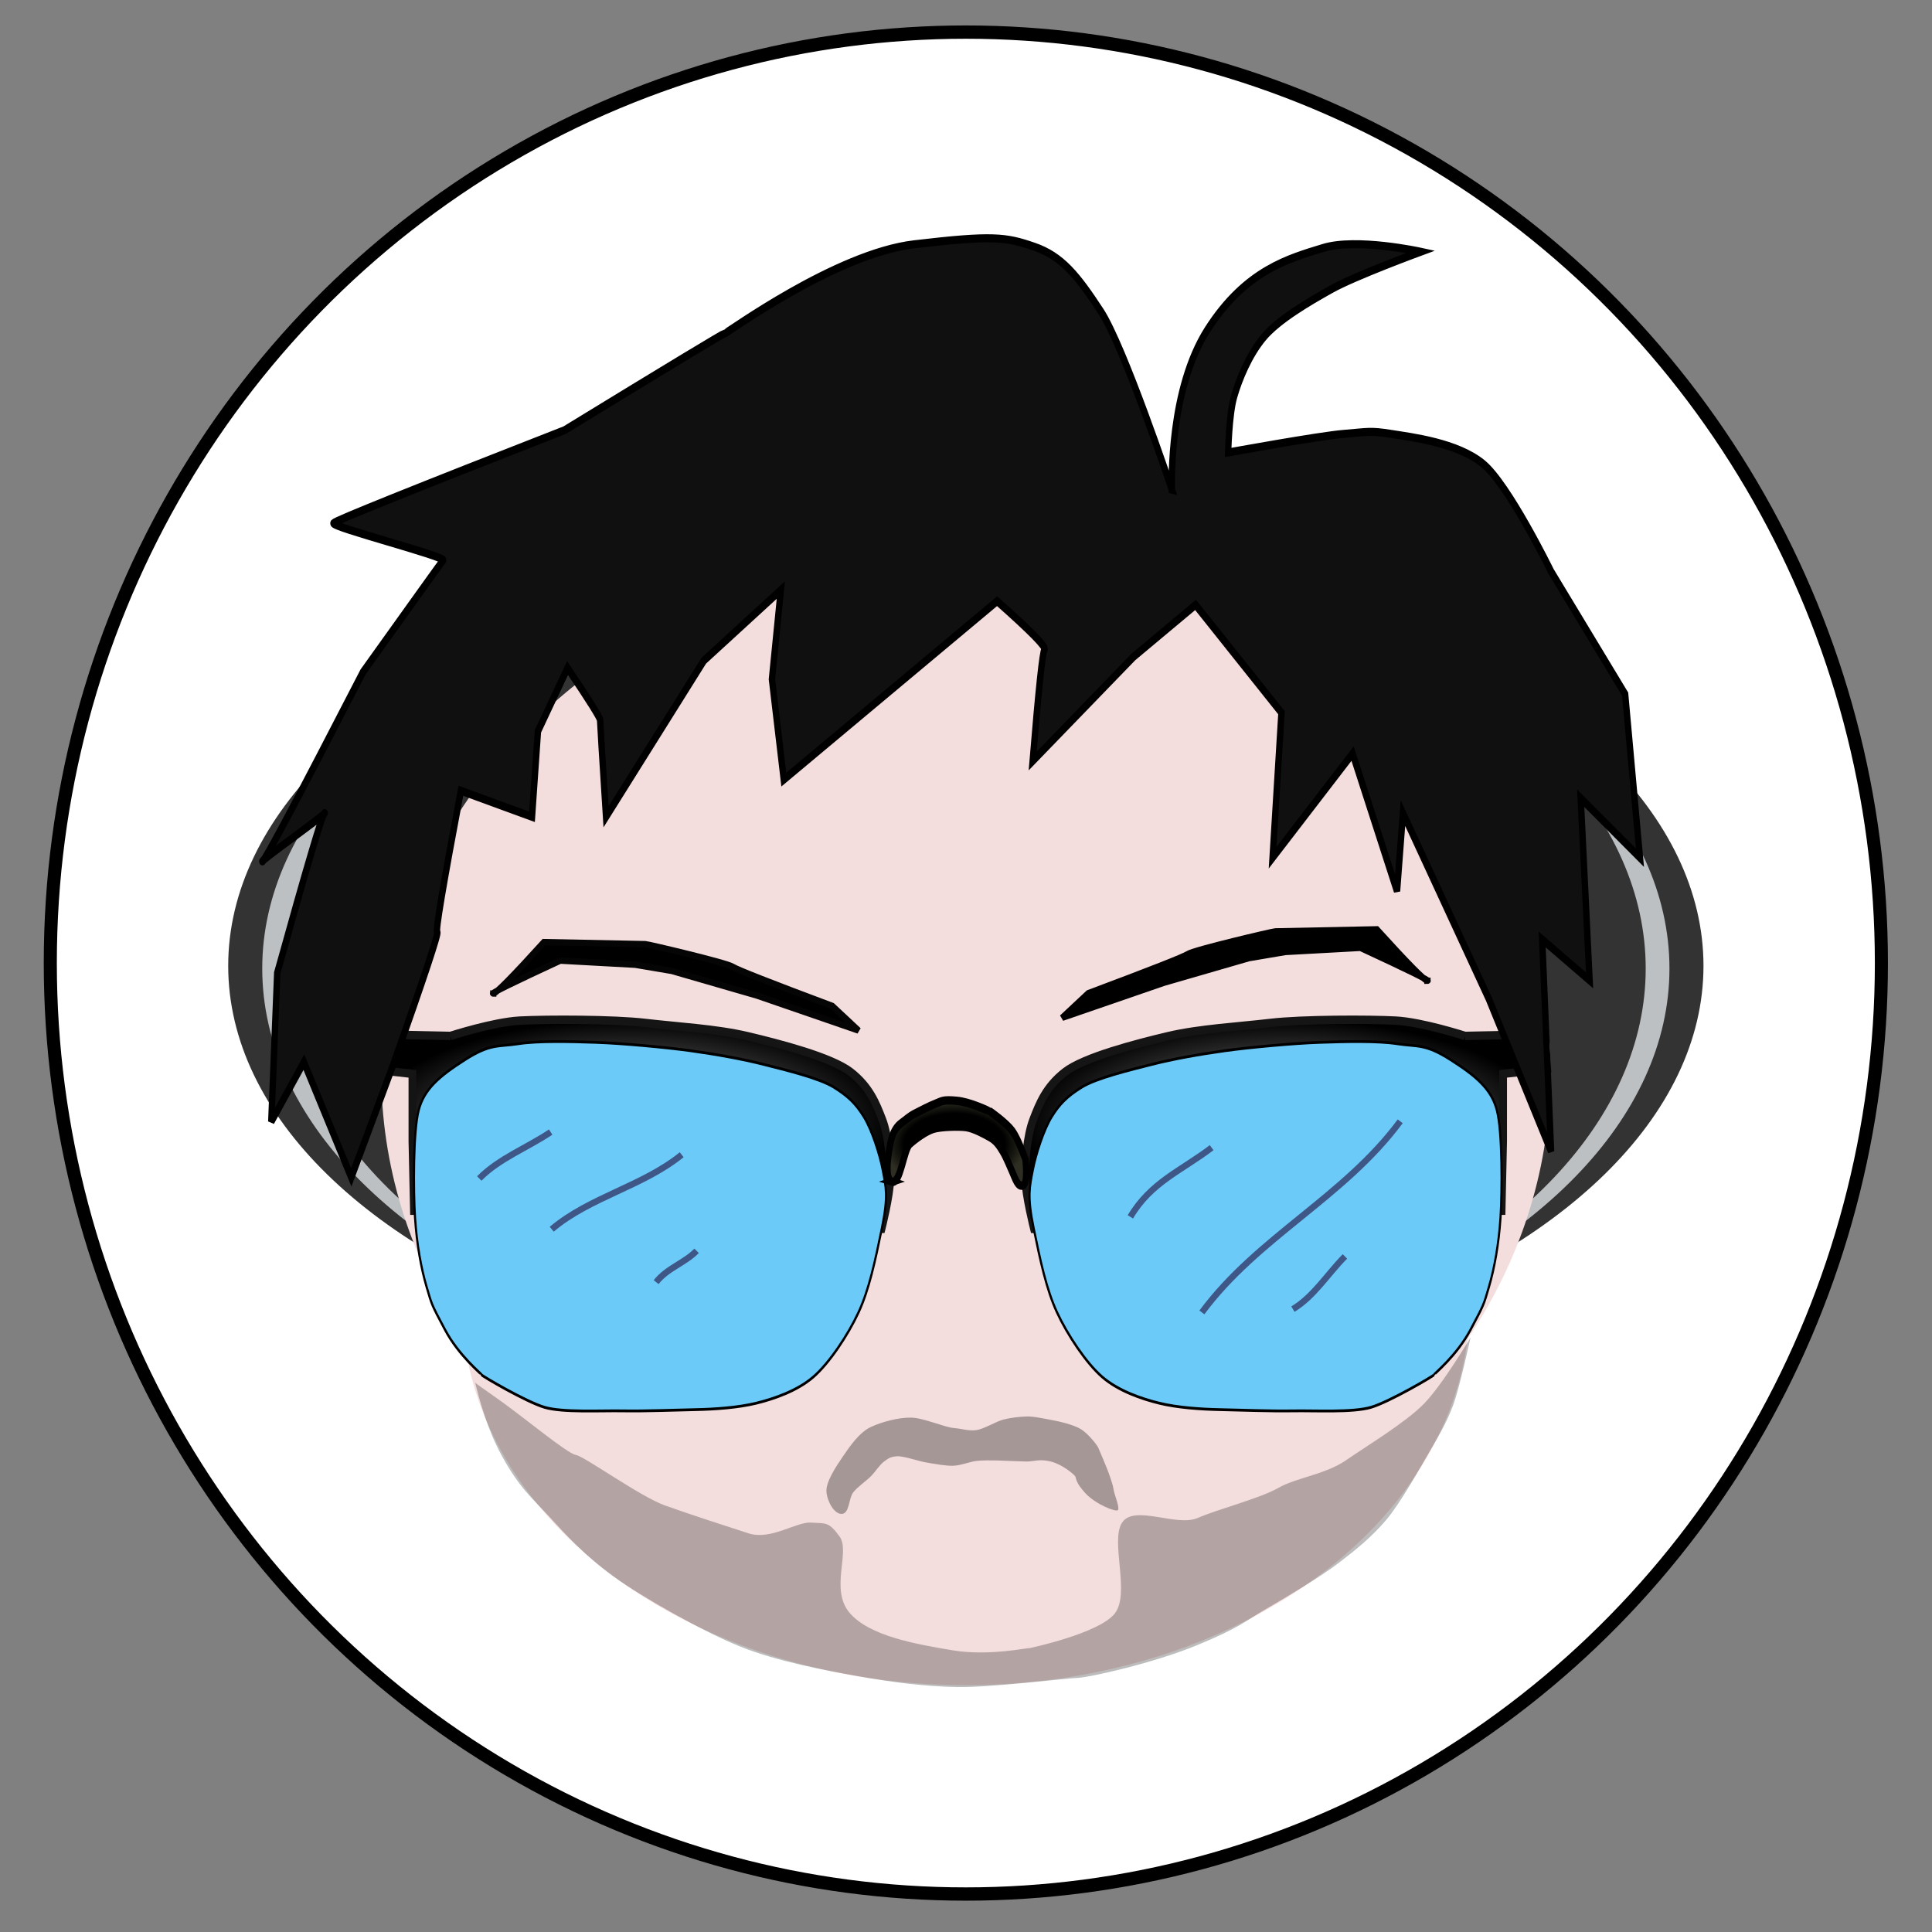 <svg id="eMZdRS1n0eP1" xmlns="http://www.w3.org/2000/svg" xmlns:xlink="http://www.w3.org/1999/xlink" viewBox="0 0 300 300" shape-rendering="geometricPrecision" text-rendering="geometricPrecision"><rect x="0" y="0" width="300" height="300" fill="#808080" stroke="none"/><defs><radialGradient id="eMZdRS1n0eP11-fill" cx="0" cy="0" r="0.5" spreadMethod="pad" gradientUnits="objectBoundingBox" gradientTransform="translate(0.5 0.5)"><stop id="eMZdRS1n0eP11-fill-0" offset="0%" stop-color="#000"/><stop id="eMZdRS1n0eP11-fill-1" offset="52%" stop-color="#4a4a4a"/><stop id="eMZdRS1n0eP11-fill-2" offset="100%" stop-color="#000"/></radialGradient><radialGradient id="eMZdRS1n0eP11-stroke" cx="0" cy="0" r="0.5" spreadMethod="pad" gradientUnits="objectBoundingBox" gradientTransform="translate(0.5 0.5)"><stop id="eMZdRS1n0eP11-stroke-0" offset="0%" stop-color="#0c0c0c"/><stop id="eMZdRS1n0eP11-stroke-1" offset="100%" stop-color="#151515"/></radialGradient><radialGradient id="eMZdRS1n0eP14-fill" cx="0" cy="0" r="0.5" spreadMethod="pad" gradientUnits="objectBoundingBox" gradientTransform="translate(0.5 0.5)"><stop id="eMZdRS1n0eP14-fill-0" offset="0%" stop-color="#000"/><stop id="eMZdRS1n0eP14-fill-1" offset="52%" stop-color="#4a4a4a"/><stop id="eMZdRS1n0eP14-fill-2" offset="100%" stop-color="#000"/></radialGradient><radialGradient id="eMZdRS1n0eP14-stroke" cx="0" cy="0" r="0.5" spreadMethod="pad" gradientUnits="objectBoundingBox" gradientTransform="translate(0.5 0.5)"><stop id="eMZdRS1n0eP14-stroke-0" offset="0%" stop-color="#0c0c0c"/><stop id="eMZdRS1n0eP14-stroke-1" offset="100%" stop-color="#151515"/></radialGradient><radialGradient id="eMZdRS1n0eP16-fill" cx="0" cy="0" r="0.5" spreadMethod="pad" gradientUnits="objectBoundingBox" gradientTransform="translate(0.5 0.5)"><stop id="eMZdRS1n0eP16-fill-0" offset="71%" stop-color="#000"/><stop id="eMZdRS1n0eP16-fill-1" offset="100%" stop-color="#2e2e22"/></radialGradient></defs><g transform="matrix(1.617 0 0 1.639-92.574-95.46)"><ellipse rx="140" ry="140" transform="matrix(.628 0 0 0.63 150 149.484)" fill="#fff" stroke="#000" stroke-width="2"/><ellipse rx="76.003" ry="39.486" transform="matrix(.932 0 0 1 150 149.75)" fill="#333" stroke-width="0"/><ellipse rx="76.003" ry="39.486" transform="matrix(.889 0 0 1 150 150)" fill="#bdc0c3" stroke-width="0"/><ellipse rx="76.003" ry="39.486" transform="matrix(.859 0 0 1 150 150)" fill="#333" stroke-width="0"/><ellipse rx="62.94" ry="49.283" transform="matrix(.892 0 0 1 150 159.797)" fill="#f4dddd" stroke-width="0"/><ellipse rx="48.392" ry="36.22" transform="translate(150 181.679)" fill="#f4dddd" stroke-width="0"/><g transform="matrix(1.027 0 0 1.324-5.503-42.094)"><g transform="translate(5.05-.316)"><path d="M102.148,145.683l-6.136-.118-.236,2.478l3.422.354v4.838l.118,4.956h2.36c0,0-.319-3.541-.127-4.949s.371-3.687,1.507-4.522s3.568-1.661,5.416-1.731s5.981-.025,8.095.279s5.521.481,7.481.949s5.532,1.377,5.597,1.442s3.052,1.029,3.839,2.522.681,2.821.674,3.934-.623,3.373-.623,3.373q.118,0,2.006,0c0,0,.653-2.379.679-3.567s-.133-3.089-.614-4.243-.988-2.346-2.457-3.406-5.558-2.037-7.984-2.568-5.482-.682-7.928-.949-7.67-.267-9.715-.167-5.375,1.095-5.375,1.095Z" transform="matrix(1.207 0 0 1-25.115 4.542)" fill="url(#eMZdRS1n0eP11-fill)" stroke="url(#eMZdRS1n0eP11-stroke)" stroke-width="0.6"/><path d="M95.942,168.182c-.504-1.309-.916-3.029-1.08-4.937s-.182-6.175.341-7.708s1.944-2.443,4.339-3.616s3.117-.914,4.961-1.135s4.881-.163,7.293-.099s6.42.344,8.771.591s4.916.597,6.898.985s5.162.967,6.553,1.63s2.08,1.211,2.809,2.115s1.486,2.661,1.774,3.843.534,1.81-.088,4.138-1.194,4.386-2.179,6.012-2.746,3.646-4.238,4.632-3.647,1.557-5.322,1.872-3.852.435-5.715.463-4.665.116-6.78.088-5.594.132-7.313-.256-5.88-2.257-5.88-2.322-2.118-1.356-3.419-3.223-1.222-1.767-1.726-3.076Z" transform="translate(0 0)" fill="#6ccaf8" stroke="#000" stroke-width="0.2"/></g><g transform="matrix(-1 0 0 1 296.269-.316)"><path d="M102.148,145.683l-6.136-.118-.236,2.478l3.422.354v4.838l.118,4.956h2.36c0,0-.319-3.541-.127-4.949s.371-3.687,1.507-4.522s3.568-1.661,5.416-1.731s5.981-.025,8.095.279s5.521.481,7.481.949s5.532,1.377,5.597,1.442s3.052,1.029,3.839,2.522.681,2.821.674,3.934-.623,3.373-.623,3.373q.118,0,2.006,0c0,0,.653-2.379.679-3.567s-.133-3.089-.614-4.243-.988-2.346-2.457-3.406-5.558-2.037-7.984-2.568-5.482-.682-7.928-.949-7.67-.267-9.715-.167-5.375,1.095-5.375,1.095Z" transform="matrix(1.207 0 0 1-25.115 4.542)" fill="url(#eMZdRS1n0eP14-fill)" stroke="url(#eMZdRS1n0eP14-stroke)" stroke-width="0.6"/><path d="M95.942,168.182c-.504-1.309-.916-3.029-1.08-4.937s-.182-6.175.341-7.708s1.944-2.443,4.339-3.616s3.117-.914,4.961-1.135s4.881-.163,7.293-.099s6.42.344,8.771.591s4.916.597,6.898.985s5.162.967,6.553,1.63s2.08,1.211,2.809,2.115s1.486,2.661,1.774,3.843.534,1.81-.088,4.138-1.194,4.386-2.179,6.012-2.746,3.646-4.238,4.632-3.647,1.557-5.322,1.872-3.852.435-5.715.463-4.665.116-6.78.088-5.594.132-7.313-.256-5.88-2.257-5.88-2.322-2.118-1.356-3.419-3.223-1.222-1.767-1.726-3.076Z" transform="translate(0 0)" fill="#6ccaf8" stroke="#000" stroke-width="0.2"/></g><path d="M144.506,160.337c.797.204,1.097-2.297,1.68-2.7s1.527-.918,2.2-1.08s2.409-.198,3.08-.12s1.662.484,2.2.72.82.54,1.18,1s.66,1.06.92,1.5.501,1.099.998.946.224-1.867.224-1.867q-.729-1.507-1.242-2.039c-.513-.532-2.056-1.396-2.118-1.396s-1.74-.652-3.061-.747-1.406.032-1.98.203-1.438.513-1.96.72-.849.452-1.26.68-.751.607-.94,1.22-.717,2.756.08,2.96Z" transform="translate(0 0)" fill="url(#eMZdRS1n0eP16-fill)" stroke="#000" stroke-width="0.6"/></g><path d="M169.32,109.035c0-.555-.246-7.46,3.331-11.934s7.68-5.331,10.824-6.106s9.159.278,9.159.278-6.118,1.794-8.326,2.775-5.021,2.305-6.384,3.608-2.296,3.109-2.775,4.441-.555,4.163-.555,4.163s8.526-1.241,10.824-1.388s2.458-.252,4.441,0s6.194.654,8.604,2.22s6.384,8.049,6.384,8.049l6.939,9.159l1.388,12.212-5.551-4.441.833,13.6-4.441-3.053.833,15.82-5.828-11.379-8.049-13.877-.555,5.828-4.163-10.269-7.494,7.771.833-10.824-8.049-8.049-5.828,3.886-9.436,7.771q.833-8.049,1.11-8.326t-4.441-3.608l-19.983,13.322-1.11-7.494.833-6.661-7.216,5.273-9.159,11.657q-.555-6.939-.555-7.216t-3.053-3.886l-2.775,4.718-.555,6.384-6.661-1.943q-2.498,10.547-2.22,10.547t-4.163,9.992l-3.886,8.326-4.441-8.604-3.053,4.441.555-11.102q4.163-11.934,4.441-11.934c.278,0-6.106,3.608-5.828,3.608q.278,0,9.436-14.155q7.216-8.049,7.494-8.326c.278-.278-10.547-2.498-10.269-2.775q.278-.278,21.648-6.939q14.802-7.216,14.987-7.216c.185,0,10.374-5.967,17.763-6.661s8.589-.547,11.231.174s4.081,2.183,6.255,4.822s6.661,13.322,6.661,13.322Z" transform="matrix(1.025 0 0 1.269-3.771-33.732)" fill="#101010" stroke="#000" stroke-width="0.6"/><path d="M104.617,152.37q.39,0,4.872-4.872q9.549.195,9.744.195c.195,0,7.795,1.754,8.38,2.144q.585.39,9.549,3.703l2.533,2.338-9.744-3.313-8.185-2.338-3.508-.585-7.21-.39q-6.821,3.118-6.431,3.118Z" transform="translate(0 0)" stroke="#050505" stroke-width="0.6"/><path d="M104.617,152.37q.39,0,4.872-4.872q9.549.195,9.744.195c.195,0,7.795,1.754,8.38,2.144q.585.39,9.549,3.703l2.533,2.338-9.744-3.313-8.185-2.338-3.508-.585-7.21-.39q-6.821,3.118-6.431,3.118Z" transform="matrix(-1 0 0 1 298.943-1.21)" stroke="#000" stroke-width="0.6"/><path d="M102.865,189.163c0-.082.794,3.789,2.545,6.949s2.959,4.064,4.565,5.799s3.45,3.728,6.169,5.676s8.691,5.271,12.215,6.663s8.109,2.235,11.248,2.791s6.429.983,9.604,1.034s10.284-.819,11.475-.864s7.309-1.397,11.475-3.085s4.608-2.266,6.635-3.428s5.278-3.074,7.002-4.376s3.167-2.463,4.54-4.048s3.25-4.906,4.2-6.519s1.623-2.728,2.244-4.347s1.683-6.451,1.683-6.451-2.728,4.547-4.516,6.322-5.433,3.94-7.439,5.306-4.764,1.639-6.509,2.626-5.72,1.983-7.745,2.848-6.056-1.301-7.242.42.806,6.719-.711,8.626-8.216,3.29-8.216,3.29c0-.093-3.809.781-7.324.203s-8.049-1.351-9.942-3.574.111-5.773-.942-7.208-1.316-1.231-2.746-1.322-3.841,1.701-6.001,1.017-5.689-1.819-8.036-2.645-7.741-4.661-8.544-4.781-4.916-3.493-7.198-5.098-2.487-1.701-2.487-1.825Z" transform="translate(0 0)" fill="rgba(11,10,10,0.27)" stroke-width="0.6"/><path d="M136.615,199.588c-.085-.94.942-2.438,1.588-3.375s1.583-2.282,2.68-2.78s2.665-.902,3.859-.884s3.19.907,4.083.983s1.447.301,2.184.199s1.859-.807,2.581-.993s1.511-.267,2.184-.298s1.588.177,2.417.325s2.202.465,2.893.898s1.54,1.501,1.64,1.755.777,1.734,1.119,2.733.265.854.37,1.337.574,1.599.395,1.821-2.161-.547-3.159-1.629-.82-1.412-.964-1.596-1.21-1.102-2.328-1.376-1.608.014-2.383-0-2.08-.087-2.78-.099-1.357-.026-1.985.046-1.461.419-2.185.451-1.761-.166-2.581-.298-2.233-.648-2.879-.596-.819.209-1.232.509-.796.932-1.263,1.396-1.274.988-1.696,1.529-.344,1.977-1.07,2.025-1.404-1.145-1.489-2.085Z" transform="translate(0 0)" fill="rgba(0,0,0,0.32)" stroke-width="0.6"/><path d="M103.275,169.893c1.913-1.913,4.646-2.927,6.854-4.399" fill="none" stroke="#3f5787" stroke-width="0.6"/><path d="M110.232,174.701c3.667-3.056,8.735-4.062,12.481-7.059" fill="none" stroke="#3f5787" stroke-width="0.6"/><path d="M120.258,179.714c1.077-1.346,2.704-1.784,3.888-2.967" fill="none" stroke="#3f5787" stroke-width="0.6"/><path d="M165.799,173.529c1.97-3.284,4.906-4.382,7.805-6.556" fill="none" stroke="#3f5787" stroke-width="0.6"/><path d="M172.667,182.583c5.352-7.136,13.653-10.919,19.045-18.108" fill="none" stroke="#3f5787" stroke-width="0.6"/><path d="M181.409,182.271c2.024-1.214,3.292-3.292,4.995-4.995" fill="none" stroke="#3f5787" stroke-width="0.6"/></g></svg>

